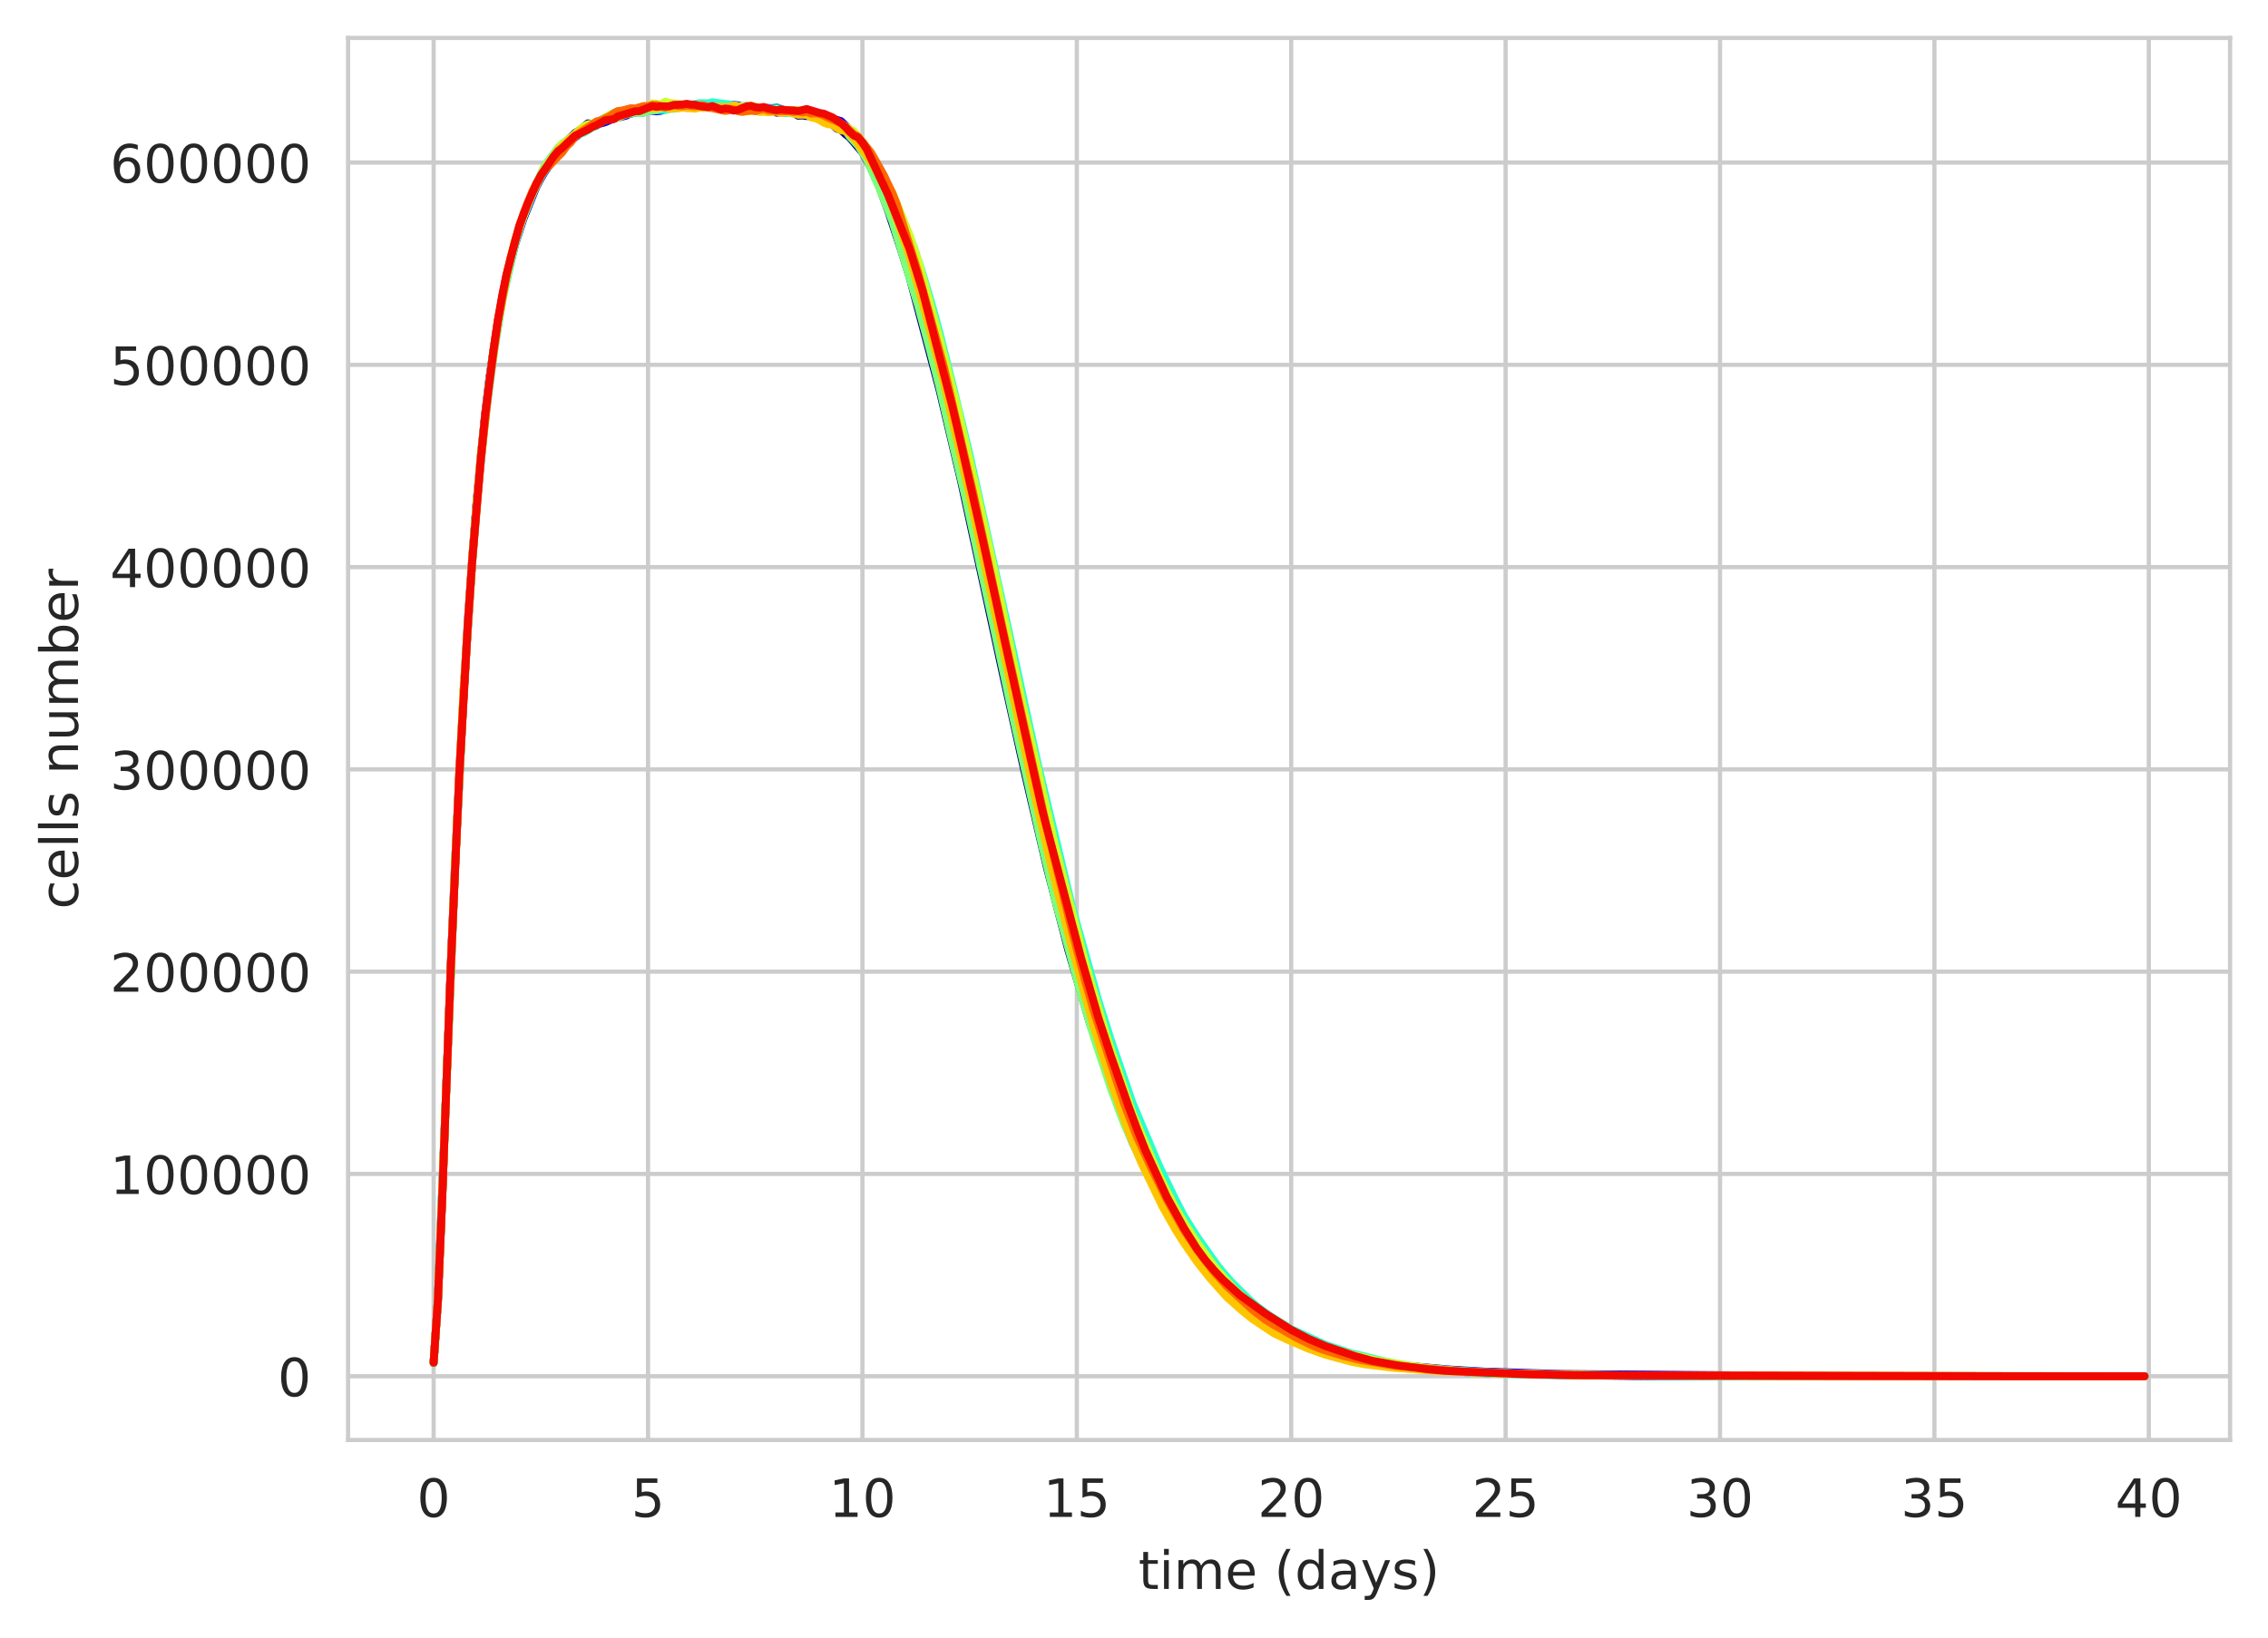 <?xml version="1.0" encoding="utf-8" standalone="no"?>
<!DOCTYPE svg PUBLIC "-//W3C//DTD SVG 1.1//EN"
  "http://www.w3.org/Graphics/SVG/1.1/DTD/svg11.dtd">
<!-- Created with matplotlib (https://matplotlib.org/) -->
<svg height="310.868pt" version="1.1" viewBox="0 0 430.373 310.868" width="430.373pt" xmlns="http://www.w3.org/2000/svg" xmlns:xlink="http://www.w3.org/1999/xlink">
 <defs>
  <style type="text/css">
*{stroke-linecap:butt;stroke-linejoin:round;white-space:pre;}
  </style>
 </defs>
 <g id="figure_1">
  <g id="patch_1">
   <path d="M 0 310.868 
L 430.373 310.868 
L 430.373 0 
L 0 0 
z
" style="fill:#ffffff;"/>
  </g>
  <g id="axes_1">
   <g id="patch_2">
    <path d="M 66.053 273.312 
L 423.173 273.312 
L 423.173 7.2 
L 66.053 7.2 
z
" style="fill:#ffffff;"/>
   </g>
   <g id="matplotlib.axis_1">
    <g id="xtick_1">
     <g id="line2d_1">
      <path clip-path="url(#p1b2b2e2d33)" d="M 82.286 273.312 
L 82.286 7.2 
" style="fill:none;stroke:#cccccc;stroke-linecap:round;stroke-width:0.8;"/>
     </g>
     <g id="text_1">
      <!-- 0 -->
      <defs>
       <path d="M 31.781 66.406 
Q 24.172 66.406 20.328 58.906 
Q 16.5 51.422 16.5 36.375 
Q 16.5 21.391 20.328 13.891 
Q 24.172 6.391 31.781 6.391 
Q 39.453 6.391 43.281 13.891 
Q 47.125 21.391 47.125 36.375 
Q 47.125 51.422 43.281 58.906 
Q 39.453 66.406 31.781 66.406 
z
M 31.781 74.219 
Q 44.047 74.219 50.516 64.516 
Q 56.984 54.828 56.984 36.375 
Q 56.984 17.969 50.516 8.266 
Q 44.047 -1.422 31.781 -1.422 
Q 19.531 -1.422 13.062 8.266 
Q 6.594 17.969 6.594 36.375 
Q 6.594 54.828 13.062 64.516 
Q 19.531 74.219 31.781 74.219 
z
" id="DejaVuSans-48"/>
      </defs>
      <g style="fill:#262626;" transform="translate(79.105 287.91)scale(0.1 -0.1)">
       <use xlink:href="#DejaVuSans-48"/>
      </g>
     </g>
    </g>
    <g id="xtick_2">
     <g id="line2d_2">
      <path clip-path="url(#p1b2b2e2d33)" d="M 122.969 273.312 
L 122.969 7.2 
" style="fill:none;stroke:#cccccc;stroke-linecap:round;stroke-width:0.8;"/>
     </g>
     <g id="text_2">
      <!-- 5 -->
      <defs>
       <path d="M 10.797 72.906 
L 49.516 72.906 
L 49.516 64.594 
L 19.828 64.594 
L 19.828 46.734 
Q 21.969 47.469 24.109 47.828 
Q 26.266 48.188 28.422 48.188 
Q 40.625 48.188 47.75 41.5 
Q 54.891 34.812 54.891 23.391 
Q 54.891 11.625 47.562 5.094 
Q 40.234 -1.422 26.906 -1.422 
Q 22.312 -1.422 17.547 -0.641 
Q 12.797 0.141 7.719 1.703 
L 7.719 11.625 
Q 12.109 9.234 16.797 8.062 
Q 21.484 6.891 26.703 6.891 
Q 35.156 6.891 40.078 11.328 
Q 45.016 15.766 45.016 23.391 
Q 45.016 31 40.078 35.438 
Q 35.156 39.891 26.703 39.891 
Q 22.75 39.891 18.812 39.016 
Q 14.891 38.141 10.797 36.281 
z
" id="DejaVuSans-53"/>
      </defs>
      <g style="fill:#262626;" transform="translate(119.788 287.91)scale(0.1 -0.1)">
       <use xlink:href="#DejaVuSans-53"/>
      </g>
     </g>
    </g>
    <g id="xtick_3">
     <g id="line2d_3">
      <path clip-path="url(#p1b2b2e2d33)" d="M 163.653 273.312 
L 163.653 7.2 
" style="fill:none;stroke:#cccccc;stroke-linecap:round;stroke-width:0.8;"/>
     </g>
     <g id="text_3">
      <!-- 10 -->
      <defs>
       <path d="M 12.406 8.297 
L 28.516 8.297 
L 28.516 63.922 
L 10.984 60.406 
L 10.984 69.391 
L 28.422 72.906 
L 38.281 72.906 
L 38.281 8.297 
L 54.391 8.297 
L 54.391 0 
L 12.406 0 
z
" id="DejaVuSans-49"/>
      </defs>
      <g style="fill:#262626;" transform="translate(157.29 287.91)scale(0.1 -0.1)">
       <use xlink:href="#DejaVuSans-49"/>
       <use x="63.623" xlink:href="#DejaVuSans-48"/>
      </g>
     </g>
    </g>
    <g id="xtick_4">
     <g id="line2d_4">
      <path clip-path="url(#p1b2b2e2d33)" d="M 204.336 273.312 
L 204.336 7.2 
" style="fill:none;stroke:#cccccc;stroke-linecap:round;stroke-width:0.8;"/>
     </g>
     <g id="text_4">
      <!-- 15 -->
      <g style="fill:#262626;" transform="translate(197.974 287.91)scale(0.1 -0.1)">
       <use xlink:href="#DejaVuSans-49"/>
       <use x="63.623" xlink:href="#DejaVuSans-53"/>
      </g>
     </g>
    </g>
    <g id="xtick_5">
     <g id="line2d_5">
      <path clip-path="url(#p1b2b2e2d33)" d="M 245.02 273.312 
L 245.02 7.2 
" style="fill:none;stroke:#cccccc;stroke-linecap:round;stroke-width:0.8;"/>
     </g>
     <g id="text_5">
      <!-- 20 -->
      <defs>
       <path d="M 19.188 8.297 
L 53.609 8.297 
L 53.609 0 
L 7.328 0 
L 7.328 8.297 
Q 12.938 14.109 22.625 23.891 
Q 32.328 33.688 34.812 36.531 
Q 39.547 41.844 41.422 45.531 
Q 43.312 49.219 43.312 52.781 
Q 43.312 58.594 39.234 62.25 
Q 35.156 65.922 28.609 65.922 
Q 23.969 65.922 18.812 64.312 
Q 13.672 62.703 7.812 59.422 
L 7.812 69.391 
Q 13.766 71.781 18.938 73 
Q 24.125 74.219 28.422 74.219 
Q 39.75 74.219 46.484 68.547 
Q 53.219 62.891 53.219 53.422 
Q 53.219 48.922 51.531 44.891 
Q 49.859 40.875 45.406 35.406 
Q 44.188 33.984 37.641 27.219 
Q 31.109 20.453 19.188 8.297 
z
" id="DejaVuSans-50"/>
      </defs>
      <g style="fill:#262626;" transform="translate(238.657 287.91)scale(0.1 -0.1)">
       <use xlink:href="#DejaVuSans-50"/>
       <use x="63.623" xlink:href="#DejaVuSans-48"/>
      </g>
     </g>
    </g>
    <g id="xtick_6">
     <g id="line2d_6">
      <path clip-path="url(#p1b2b2e2d33)" d="M 285.703 273.312 
L 285.703 7.2 
" style="fill:none;stroke:#cccccc;stroke-linecap:round;stroke-width:0.8;"/>
     </g>
     <g id="text_6">
      <!-- 25 -->
      <g style="fill:#262626;" transform="translate(279.341 287.91)scale(0.1 -0.1)">
       <use xlink:href="#DejaVuSans-50"/>
       <use x="63.623" xlink:href="#DejaVuSans-53"/>
      </g>
     </g>
    </g>
    <g id="xtick_7">
     <g id="line2d_7">
      <path clip-path="url(#p1b2b2e2d33)" d="M 326.387 273.312 
L 326.387 7.2 
" style="fill:none;stroke:#cccccc;stroke-linecap:round;stroke-width:0.8;"/>
     </g>
     <g id="text_7">
      <!-- 30 -->
      <defs>
       <path d="M 40.578 39.312 
Q 47.656 37.797 51.625 33 
Q 55.609 28.219 55.609 21.188 
Q 55.609 10.406 48.188 4.484 
Q 40.766 -1.422 27.094 -1.422 
Q 22.516 -1.422 17.656 -0.516 
Q 12.797 0.391 7.625 2.203 
L 7.625 11.719 
Q 11.719 9.328 16.594 8.109 
Q 21.484 6.891 26.812 6.891 
Q 36.078 6.891 40.938 10.547 
Q 45.797 14.203 45.797 21.188 
Q 45.797 27.641 41.281 31.266 
Q 36.766 34.906 28.719 34.906 
L 20.219 34.906 
L 20.219 43.016 
L 29.109 43.016 
Q 36.375 43.016 40.234 45.922 
Q 44.094 48.828 44.094 54.297 
Q 44.094 59.906 40.109 62.906 
Q 36.141 65.922 28.719 65.922 
Q 24.656 65.922 20.016 65.031 
Q 15.375 64.156 9.812 62.312 
L 9.812 71.094 
Q 15.438 72.656 20.344 73.438 
Q 25.25 74.219 29.594 74.219 
Q 40.828 74.219 47.359 69.109 
Q 53.906 64.016 53.906 55.328 
Q 53.906 49.266 50.438 45.094 
Q 46.969 40.922 40.578 39.312 
z
" id="DejaVuSans-51"/>
      </defs>
      <g style="fill:#262626;" transform="translate(320.025 287.91)scale(0.1 -0.1)">
       <use xlink:href="#DejaVuSans-51"/>
       <use x="63.623" xlink:href="#DejaVuSans-48"/>
      </g>
     </g>
    </g>
    <g id="xtick_8">
     <g id="line2d_8">
      <path clip-path="url(#p1b2b2e2d33)" d="M 367.071 273.312 
L 367.071 7.2 
" style="fill:none;stroke:#cccccc;stroke-linecap:round;stroke-width:0.8;"/>
     </g>
     <g id="text_8">
      <!-- 35 -->
      <g style="fill:#262626;" transform="translate(360.708 287.91)scale(0.1 -0.1)">
       <use xlink:href="#DejaVuSans-51"/>
       <use x="63.623" xlink:href="#DejaVuSans-53"/>
      </g>
     </g>
    </g>
    <g id="xtick_9">
     <g id="line2d_9">
      <path clip-path="url(#p1b2b2e2d33)" d="M 407.754 273.312 
L 407.754 7.2 
" style="fill:none;stroke:#cccccc;stroke-linecap:round;stroke-width:0.8;"/>
     </g>
     <g id="text_9">
      <!-- 40 -->
      <defs>
       <path d="M 37.797 64.312 
L 12.891 25.391 
L 37.797 25.391 
z
M 35.203 72.906 
L 47.609 72.906 
L 47.609 25.391 
L 58.016 25.391 
L 58.016 17.188 
L 47.609 17.188 
L 47.609 0 
L 37.797 0 
L 37.797 17.188 
L 4.891 17.188 
L 4.891 26.703 
z
" id="DejaVuSans-52"/>
      </defs>
      <g style="fill:#262626;" transform="translate(401.392 287.91)scale(0.1 -0.1)">
       <use xlink:href="#DejaVuSans-52"/>
       <use x="63.623" xlink:href="#DejaVuSans-48"/>
      </g>
     </g>
    </g>
    <g id="text_10">
     <!-- time (days) -->
     <defs>
      <path d="M 18.312 70.219 
L 18.312 54.688 
L 36.812 54.688 
L 36.812 47.703 
L 18.312 47.703 
L 18.312 18.016 
Q 18.312 11.328 20.141 9.422 
Q 21.969 7.516 27.594 7.516 
L 36.812 7.516 
L 36.812 0 
L 27.594 0 
Q 17.188 0 13.234 3.875 
Q 9.281 7.766 9.281 18.016 
L 9.281 47.703 
L 2.688 47.703 
L 2.688 54.688 
L 9.281 54.688 
L 9.281 70.219 
z
" id="DejaVuSans-116"/>
      <path d="M 9.422 54.688 
L 18.406 54.688 
L 18.406 0 
L 9.422 0 
z
M 9.422 75.984 
L 18.406 75.984 
L 18.406 64.594 
L 9.422 64.594 
z
" id="DejaVuSans-105"/>
      <path d="M 52 44.188 
Q 55.375 50.25 60.062 53.125 
Q 64.75 56 71.094 56 
Q 79.641 56 84.281 50.016 
Q 88.922 44.047 88.922 33.016 
L 88.922 0 
L 79.891 0 
L 79.891 32.719 
Q 79.891 40.578 77.094 44.375 
Q 74.312 48.188 68.609 48.188 
Q 61.625 48.188 57.562 43.547 
Q 53.516 38.922 53.516 30.906 
L 53.516 0 
L 44.484 0 
L 44.484 32.719 
Q 44.484 40.625 41.703 44.406 
Q 38.922 48.188 33.109 48.188 
Q 26.219 48.188 22.156 43.531 
Q 18.109 38.875 18.109 30.906 
L 18.109 0 
L 9.078 0 
L 9.078 54.688 
L 18.109 54.688 
L 18.109 46.188 
Q 21.188 51.219 25.484 53.609 
Q 29.781 56 35.688 56 
Q 41.656 56 45.828 52.969 
Q 50 49.953 52 44.188 
z
" id="DejaVuSans-109"/>
      <path d="M 56.203 29.594 
L 56.203 25.203 
L 14.891 25.203 
Q 15.484 15.922 20.484 11.062 
Q 25.484 6.203 34.422 6.203 
Q 39.594 6.203 44.453 7.469 
Q 49.312 8.734 54.109 11.281 
L 54.109 2.781 
Q 49.266 0.734 44.188 -0.344 
Q 39.109 -1.422 33.891 -1.422 
Q 20.797 -1.422 13.156 6.188 
Q 5.516 13.812 5.516 26.812 
Q 5.516 40.234 12.766 48.109 
Q 20.016 56 32.328 56 
Q 43.359 56 49.781 48.891 
Q 56.203 41.797 56.203 29.594 
z
M 47.219 32.234 
Q 47.125 39.594 43.094 43.984 
Q 39.062 48.391 32.422 48.391 
Q 24.906 48.391 20.391 44.141 
Q 15.875 39.891 15.188 32.172 
z
" id="DejaVuSans-101"/>
      <path id="DejaVuSans-32"/>
      <path d="M 31 75.875 
Q 24.469 64.656 21.281 53.656 
Q 18.109 42.672 18.109 31.391 
Q 18.109 20.125 21.312 9.062 
Q 24.516 -2 31 -13.188 
L 23.188 -13.188 
Q 15.875 -1.703 12.234 9.375 
Q 8.594 20.453 8.594 31.391 
Q 8.594 42.281 12.203 53.312 
Q 15.828 64.359 23.188 75.875 
z
" id="DejaVuSans-40"/>
      <path d="M 45.406 46.391 
L 45.406 75.984 
L 54.391 75.984 
L 54.391 0 
L 45.406 0 
L 45.406 8.203 
Q 42.578 3.328 38.25 0.953 
Q 33.938 -1.422 27.875 -1.422 
Q 17.969 -1.422 11.734 6.484 
Q 5.516 14.406 5.516 27.297 
Q 5.516 40.188 11.734 48.094 
Q 17.969 56 27.875 56 
Q 33.938 56 38.25 53.625 
Q 42.578 51.266 45.406 46.391 
z
M 14.797 27.297 
Q 14.797 17.391 18.875 11.75 
Q 22.953 6.109 30.078 6.109 
Q 37.203 6.109 41.297 11.75 
Q 45.406 17.391 45.406 27.297 
Q 45.406 37.203 41.297 42.844 
Q 37.203 48.484 30.078 48.484 
Q 22.953 48.484 18.875 42.844 
Q 14.797 37.203 14.797 27.297 
z
" id="DejaVuSans-100"/>
      <path d="M 34.281 27.484 
Q 23.391 27.484 19.188 25 
Q 14.984 22.516 14.984 16.5 
Q 14.984 11.719 18.141 8.906 
Q 21.297 6.109 26.703 6.109 
Q 34.188 6.109 38.703 11.406 
Q 43.219 16.703 43.219 25.484 
L 43.219 27.484 
z
M 52.203 31.203 
L 52.203 0 
L 43.219 0 
L 43.219 8.297 
Q 40.141 3.328 35.547 0.953 
Q 30.953 -1.422 24.312 -1.422 
Q 15.922 -1.422 10.953 3.297 
Q 6 8.016 6 15.922 
Q 6 25.141 12.172 29.828 
Q 18.359 34.516 30.609 34.516 
L 43.219 34.516 
L 43.219 35.406 
Q 43.219 41.609 39.141 45 
Q 35.062 48.391 27.688 48.391 
Q 23 48.391 18.547 47.266 
Q 14.109 46.141 10.016 43.891 
L 10.016 52.203 
Q 14.938 54.109 19.578 55.047 
Q 24.219 56 28.609 56 
Q 40.484 56 46.344 49.844 
Q 52.203 43.703 52.203 31.203 
z
" id="DejaVuSans-97"/>
      <path d="M 32.172 -5.078 
Q 28.375 -14.844 24.75 -17.812 
Q 21.141 -20.797 15.094 -20.797 
L 7.906 -20.797 
L 7.906 -13.281 
L 13.188 -13.281 
Q 16.891 -13.281 18.938 -11.516 
Q 21 -9.766 23.484 -3.219 
L 25.094 0.875 
L 2.984 54.688 
L 12.5 54.688 
L 29.594 11.922 
L 46.688 54.688 
L 56.203 54.688 
z
" id="DejaVuSans-121"/>
      <path d="M 44.281 53.078 
L 44.281 44.578 
Q 40.484 46.531 36.375 47.5 
Q 32.281 48.484 27.875 48.484 
Q 21.188 48.484 17.844 46.438 
Q 14.5 44.391 14.5 40.281 
Q 14.5 37.156 16.891 35.375 
Q 19.281 33.594 26.516 31.984 
L 29.594 31.297 
Q 39.156 29.25 43.188 25.516 
Q 47.219 21.781 47.219 15.094 
Q 47.219 7.469 41.188 3.016 
Q 35.156 -1.422 24.609 -1.422 
Q 20.219 -1.422 15.453 -0.562 
Q 10.688 0.297 5.422 2 
L 5.422 11.281 
Q 10.406 8.688 15.234 7.391 
Q 20.062 6.109 24.812 6.109 
Q 31.156 6.109 34.562 8.281 
Q 37.984 10.453 37.984 14.406 
Q 37.984 18.062 35.516 20.016 
Q 33.062 21.969 24.703 23.781 
L 21.578 24.516 
Q 13.234 26.266 9.516 29.906 
Q 5.812 33.547 5.812 39.891 
Q 5.812 47.609 11.281 51.797 
Q 16.75 56 26.812 56 
Q 31.781 56 36.172 55.266 
Q 40.578 54.547 44.281 53.078 
z
" id="DejaVuSans-115"/>
      <path d="M 8.016 75.875 
L 15.828 75.875 
Q 23.141 64.359 26.781 53.312 
Q 30.422 42.281 30.422 31.391 
Q 30.422 20.453 26.781 9.375 
Q 23.141 -1.703 15.828 -13.188 
L 8.016 -13.188 
Q 14.5 -2 17.703 9.062 
Q 20.906 20.125 20.906 31.391 
Q 20.906 42.672 17.703 53.656 
Q 14.5 64.656 8.016 75.875 
z
" id="DejaVuSans-41"/>
     </defs>
     <g style="fill:#262626;" transform="translate(216.024 301.589)scale(0.1 -0.1)">
      <use xlink:href="#DejaVuSans-116"/>
      <use x="39.209" xlink:href="#DejaVuSans-105"/>
      <use x="66.992" xlink:href="#DejaVuSans-109"/>
      <use x="164.404" xlink:href="#DejaVuSans-101"/>
      <use x="225.928" xlink:href="#DejaVuSans-32"/>
      <use x="257.715" xlink:href="#DejaVuSans-40"/>
      <use x="296.729" xlink:href="#DejaVuSans-100"/>
      <use x="360.205" xlink:href="#DejaVuSans-97"/>
      <use x="421.484" xlink:href="#DejaVuSans-121"/>
      <use x="480.664" xlink:href="#DejaVuSans-115"/>
      <use x="532.764" xlink:href="#DejaVuSans-41"/>
     </g>
    </g>
   </g>
   <g id="matplotlib.axis_2">
    <g id="ytick_1">
     <g id="line2d_10">
      <path clip-path="url(#p1b2b2e2d33)" d="M 66.053 261.216 
L 423.173 261.216 
" style="fill:none;stroke:#cccccc;stroke-linecap:round;stroke-width:0.8;"/>
     </g>
     <g id="text_11">
      <!-- 0 -->
      <g style="fill:#262626;" transform="translate(52.691 265.015)scale(0.1 -0.1)">
       <use xlink:href="#DejaVuSans-48"/>
      </g>
     </g>
    </g>
    <g id="ytick_2">
     <g id="line2d_11">
      <path clip-path="url(#p1b2b2e2d33)" d="M 66.053 222.822 
L 423.173 222.822 
" style="fill:none;stroke:#cccccc;stroke-linecap:round;stroke-width:0.8;"/>
     </g>
     <g id="text_12">
      <!-- 100000 -->
      <g style="fill:#262626;" transform="translate(20.878 226.621)scale(0.1 -0.1)">
       <use xlink:href="#DejaVuSans-49"/>
       <use x="63.623" xlink:href="#DejaVuSans-48"/>
       <use x="127.246" xlink:href="#DejaVuSans-48"/>
       <use x="190.869" xlink:href="#DejaVuSans-48"/>
       <use x="254.492" xlink:href="#DejaVuSans-48"/>
       <use x="318.115" xlink:href="#DejaVuSans-48"/>
      </g>
     </g>
    </g>
    <g id="ytick_3">
     <g id="line2d_12">
      <path clip-path="url(#p1b2b2e2d33)" d="M 66.053 184.428 
L 423.173 184.428 
" style="fill:none;stroke:#cccccc;stroke-linecap:round;stroke-width:0.8;"/>
     </g>
     <g id="text_13">
      <!-- 200000 -->
      <g style="fill:#262626;" transform="translate(20.878 188.227)scale(0.1 -0.1)">
       <use xlink:href="#DejaVuSans-50"/>
       <use x="63.623" xlink:href="#DejaVuSans-48"/>
       <use x="127.246" xlink:href="#DejaVuSans-48"/>
       <use x="190.869" xlink:href="#DejaVuSans-48"/>
       <use x="254.492" xlink:href="#DejaVuSans-48"/>
       <use x="318.115" xlink:href="#DejaVuSans-48"/>
      </g>
     </g>
    </g>
    <g id="ytick_4">
     <g id="line2d_13">
      <path clip-path="url(#p1b2b2e2d33)" d="M 66.053 146.034 
L 423.173 146.034 
" style="fill:none;stroke:#cccccc;stroke-linecap:round;stroke-width:0.8;"/>
     </g>
     <g id="text_14">
      <!-- 300000 -->
      <g style="fill:#262626;" transform="translate(20.878 149.833)scale(0.1 -0.1)">
       <use xlink:href="#DejaVuSans-51"/>
       <use x="63.623" xlink:href="#DejaVuSans-48"/>
       <use x="127.246" xlink:href="#DejaVuSans-48"/>
       <use x="190.869" xlink:href="#DejaVuSans-48"/>
       <use x="254.492" xlink:href="#DejaVuSans-48"/>
       <use x="318.115" xlink:href="#DejaVuSans-48"/>
      </g>
     </g>
    </g>
    <g id="ytick_5">
     <g id="line2d_14">
      <path clip-path="url(#p1b2b2e2d33)" d="M 66.053 107.64 
L 423.173 107.64 
" style="fill:none;stroke:#cccccc;stroke-linecap:round;stroke-width:0.8;"/>
     </g>
     <g id="text_15">
      <!-- 400000 -->
      <g style="fill:#262626;" transform="translate(20.878 111.439)scale(0.1 -0.1)">
       <use xlink:href="#DejaVuSans-52"/>
       <use x="63.623" xlink:href="#DejaVuSans-48"/>
       <use x="127.246" xlink:href="#DejaVuSans-48"/>
       <use x="190.869" xlink:href="#DejaVuSans-48"/>
       <use x="254.492" xlink:href="#DejaVuSans-48"/>
       <use x="318.115" xlink:href="#DejaVuSans-48"/>
      </g>
     </g>
    </g>
    <g id="ytick_6">
     <g id="line2d_15">
      <path clip-path="url(#p1b2b2e2d33)" d="M 66.053 69.246 
L 423.173 69.246 
" style="fill:none;stroke:#cccccc;stroke-linecap:round;stroke-width:0.8;"/>
     </g>
     <g id="text_16">
      <!-- 500000 -->
      <g style="fill:#262626;" transform="translate(20.878 73.045)scale(0.1 -0.1)">
       <use xlink:href="#DejaVuSans-53"/>
       <use x="63.623" xlink:href="#DejaVuSans-48"/>
       <use x="127.246" xlink:href="#DejaVuSans-48"/>
       <use x="190.869" xlink:href="#DejaVuSans-48"/>
       <use x="254.492" xlink:href="#DejaVuSans-48"/>
       <use x="318.115" xlink:href="#DejaVuSans-48"/>
      </g>
     </g>
    </g>
    <g id="ytick_7">
     <g id="line2d_16">
      <path clip-path="url(#p1b2b2e2d33)" d="M 66.053 30.851 
L 423.173 30.851 
" style="fill:none;stroke:#cccccc;stroke-linecap:round;stroke-width:0.8;"/>
     </g>
     <g id="text_17">
      <!-- 600000 -->
      <defs>
       <path d="M 33.016 40.375 
Q 26.375 40.375 22.484 35.828 
Q 18.609 31.297 18.609 23.391 
Q 18.609 15.531 22.484 10.953 
Q 26.375 6.391 33.016 6.391 
Q 39.656 6.391 43.531 10.953 
Q 47.406 15.531 47.406 23.391 
Q 47.406 31.297 43.531 35.828 
Q 39.656 40.375 33.016 40.375 
z
M 52.594 71.297 
L 52.594 62.312 
Q 48.875 64.062 45.094 64.984 
Q 41.312 65.922 37.594 65.922 
Q 27.828 65.922 22.672 59.328 
Q 17.531 52.734 16.797 39.406 
Q 19.672 43.656 24.016 45.922 
Q 28.375 48.188 33.594 48.188 
Q 44.578 48.188 50.953 41.516 
Q 57.328 34.859 57.328 23.391 
Q 57.328 12.156 50.688 5.359 
Q 44.047 -1.422 33.016 -1.422 
Q 20.359 -1.422 13.672 8.266 
Q 6.984 17.969 6.984 36.375 
Q 6.984 53.656 15.188 63.938 
Q 23.391 74.219 37.203 74.219 
Q 40.922 74.219 44.703 73.484 
Q 48.484 72.75 52.594 71.297 
z
" id="DejaVuSans-54"/>
      </defs>
      <g style="fill:#262626;" transform="translate(20.878 34.651)scale(0.1 -0.1)">
       <use xlink:href="#DejaVuSans-54"/>
       <use x="63.623" xlink:href="#DejaVuSans-48"/>
       <use x="127.246" xlink:href="#DejaVuSans-48"/>
       <use x="190.869" xlink:href="#DejaVuSans-48"/>
       <use x="254.492" xlink:href="#DejaVuSans-48"/>
       <use x="318.115" xlink:href="#DejaVuSans-48"/>
      </g>
     </g>
    </g>
    <g id="text_18">
     <!-- cells number -->
     <defs>
      <path d="M 48.781 52.594 
L 48.781 44.188 
Q 44.969 46.297 41.141 47.344 
Q 37.312 48.391 33.406 48.391 
Q 24.656 48.391 19.812 42.844 
Q 14.984 37.312 14.984 27.297 
Q 14.984 17.281 19.812 11.734 
Q 24.656 6.203 33.406 6.203 
Q 37.312 6.203 41.141 7.25 
Q 44.969 8.297 48.781 10.406 
L 48.781 2.094 
Q 45.016 0.344 40.984 -0.531 
Q 36.969 -1.422 32.422 -1.422 
Q 20.062 -1.422 12.781 6.344 
Q 5.516 14.109 5.516 27.297 
Q 5.516 40.672 12.859 48.328 
Q 20.219 56 33.016 56 
Q 37.156 56 41.109 55.141 
Q 45.062 54.297 48.781 52.594 
z
" id="DejaVuSans-99"/>
      <path d="M 9.422 75.984 
L 18.406 75.984 
L 18.406 0 
L 9.422 0 
z
" id="DejaVuSans-108"/>
      <path d="M 54.891 33.016 
L 54.891 0 
L 45.906 0 
L 45.906 32.719 
Q 45.906 40.484 42.875 44.328 
Q 39.844 48.188 33.797 48.188 
Q 26.516 48.188 22.312 43.547 
Q 18.109 38.922 18.109 30.906 
L 18.109 0 
L 9.078 0 
L 9.078 54.688 
L 18.109 54.688 
L 18.109 46.188 
Q 21.344 51.125 25.703 53.562 
Q 30.078 56 35.797 56 
Q 45.219 56 50.047 50.172 
Q 54.891 44.344 54.891 33.016 
z
" id="DejaVuSans-110"/>
      <path d="M 8.5 21.578 
L 8.5 54.688 
L 17.484 54.688 
L 17.484 21.922 
Q 17.484 14.156 20.5 10.266 
Q 23.531 6.391 29.594 6.391 
Q 36.859 6.391 41.078 11.031 
Q 45.312 15.672 45.312 23.688 
L 45.312 54.688 
L 54.297 54.688 
L 54.297 0 
L 45.312 0 
L 45.312 8.406 
Q 42.047 3.422 37.719 1 
Q 33.406 -1.422 27.688 -1.422 
Q 18.266 -1.422 13.375 4.438 
Q 8.5 10.297 8.5 21.578 
z
M 31.109 56 
z
" id="DejaVuSans-117"/>
      <path d="M 48.688 27.297 
Q 48.688 37.203 44.609 42.844 
Q 40.531 48.484 33.406 48.484 
Q 26.266 48.484 22.188 42.844 
Q 18.109 37.203 18.109 27.297 
Q 18.109 17.391 22.188 11.75 
Q 26.266 6.109 33.406 6.109 
Q 40.531 6.109 44.609 11.75 
Q 48.688 17.391 48.688 27.297 
z
M 18.109 46.391 
Q 20.953 51.266 25.266 53.625 
Q 29.594 56 35.594 56 
Q 45.562 56 51.781 48.094 
Q 58.016 40.188 58.016 27.297 
Q 58.016 14.406 51.781 6.484 
Q 45.562 -1.422 35.594 -1.422 
Q 29.594 -1.422 25.266 0.953 
Q 20.953 3.328 18.109 8.203 
L 18.109 0 
L 9.078 0 
L 9.078 75.984 
L 18.109 75.984 
z
" id="DejaVuSans-98"/>
      <path d="M 41.109 46.297 
Q 39.594 47.172 37.812 47.578 
Q 36.031 48 33.891 48 
Q 26.266 48 22.188 43.047 
Q 18.109 38.094 18.109 28.812 
L 18.109 0 
L 9.078 0 
L 9.078 54.688 
L 18.109 54.688 
L 18.109 46.188 
Q 20.953 51.172 25.484 53.578 
Q 30.031 56 36.531 56 
Q 37.453 56 38.578 55.875 
Q 39.703 55.766 41.062 55.516 
z
" id="DejaVuSans-114"/>
     </defs>
     <g style="fill:#262626;" transform="translate(14.798 172.568)rotate(-90)scale(0.1 -0.1)">
      <use xlink:href="#DejaVuSans-99"/>
      <use x="54.98" xlink:href="#DejaVuSans-101"/>
      <use x="116.504" xlink:href="#DejaVuSans-108"/>
      <use x="144.287" xlink:href="#DejaVuSans-108"/>
      <use x="172.07" xlink:href="#DejaVuSans-115"/>
      <use x="224.17" xlink:href="#DejaVuSans-32"/>
      <use x="255.957" xlink:href="#DejaVuSans-110"/>
      <use x="319.336" xlink:href="#DejaVuSans-117"/>
      <use x="382.715" xlink:href="#DejaVuSans-109"/>
      <use x="480.127" xlink:href="#DejaVuSans-98"/>
      <use x="543.604" xlink:href="#DejaVuSans-101"/>
      <use x="605.127" xlink:href="#DejaVuSans-114"/>
     </g>
    </g>
   </g>
   <g id="line2d_17">
    <path clip-path="url(#p1b2b2e2d33)" d="M 82.286 258.642 
L 83.1 246.604 
L 84.727 205.416 
L 86.354 164.56 
L 87.982 131.608 
L 89.609 106.471 
L 90.423 95.871 
L 92.05 79.17 
L 93.677 66.525 
L 95.305 56.654 
L 96.118 52.576 
L 97.746 46.054 
L 98.559 43.27 
L 101 36.911 
L 102.628 33.555 
L 103.441 32.056 
L 105.069 29.74 
L 105.882 28.848 
L 106.696 27.632 
L 109.137 25.236 
L 109.951 24.745 
L 111.578 23.411 
L 112.392 23.504 
L 113.205 23.339 
L 114.833 22.655 
L 115.646 21.934 
L 116.46 21.478 
L 117.274 21.16 
L 118.087 21.073 
L 118.901 20.844 
L 120.528 20.958 
L 121.342 20.797 
L 122.156 21.003 
L 123.783 20.685 
L 124.597 20.285 
L 125.41 20.249 
L 126.224 19.958 
L 127.038 20.33 
L 127.851 20.324 
L 128.665 20.206 
L 130.292 20.457 
L 131.106 20.103 
L 131.92 20.205 
L 132.733 20.072 
L 134.361 20.187 
L 135.174 19.944 
L 135.988 20.307 
L 136.802 20.52 
L 137.615 20.421 
L 138.429 20.543 
L 140.056 20.399 
L 140.87 20.722 
L 141.684 20.288 
L 143.311 20.361 
L 144.938 20.704 
L 145.752 20.912 
L 146.566 20.909 
L 147.379 21.38 
L 148.193 21.317 
L 149.007 20.957 
L 149.821 21.307 
L 150.634 21.405 
L 151.448 21.958 
L 152.262 21.907 
L 153.075 22.033 
L 154.703 21.714 
L 156.33 22.982 
L 157.144 23.411 
L 157.957 23.607 
L 158.771 24.399 
L 159.585 24.645 
L 160.398 25.44 
L 161.212 26.071 
L 163.653 28.942 
L 165.28 31.88 
L 166.908 35.527 
L 168.535 40.031 
L 170.976 47.376 
L 172.603 52.593 
L 178.299 74.064 
L 182.367 91.291 
L 188.877 121.272 
L 190.504 128.821 
L 194.572 147.15 
L 198.641 164.553 
L 202.709 180.265 
L 206.777 194.054 
L 212.473 210.719 
L 214.914 216.825 
L 219.796 226.927 
L 222.237 231.322 
L 224.678 235.402 
L 226.306 237.765 
L 227.119 238.724 
L 227.933 239.864 
L 232.815 245.286 
L 236.883 248.925 
L 238.511 250.183 
L 240.138 251.225 
L 241.765 252.215 
L 243.393 253.104 
L 245.834 254.346 
L 250.716 256.207 
L 260.48 258.584 
L 264.548 259.267 
L 268.616 259.64 
L 282.449 260.653 
L 299.536 261.045 
L 312.555 261.191 
L 341.033 261.216 
L 406.94 261.216 
L 406.94 261.216 
" style="fill:none;stroke:#000080;stroke-linecap:round;stroke-width:1.5;"/>
   </g>
   <g id="line2d_18">
    <path clip-path="url(#p1b2b2e2d33)" d="M 82.286 258.688 
L 83.1 246.852 
L 83.913 227.335 
L 85.541 183.628 
L 86.354 163.75 
L 87.982 131.387 
L 89.609 106.18 
L 90.423 95.631 
L 92.05 78.691 
L 92.864 71.835 
L 94.491 60.776 
L 96.118 52.728 
L 97.746 46.377 
L 99.373 41.375 
L 101.814 35.271 
L 103.441 32.462 
L 106.696 28.017 
L 111.578 24.141 
L 112.392 23.975 
L 113.205 23.664 
L 114.833 23.198 
L 116.46 22.498 
L 118.901 21.926 
L 119.715 21.311 
L 121.342 21.433 
L 122.156 21.352 
L 122.969 20.978 
L 124.597 21.129 
L 125.41 21.033 
L 126.224 20.754 
L 127.038 20.266 
L 131.106 20.299 
L 131.92 20.361 
L 135.174 19.742 
L 136.802 19.762 
L 137.615 19.946 
L 138.429 19.845 
L 140.056 19.985 
L 141.684 20.637 
L 143.311 20.842 
L 144.125 20.853 
L 144.938 21.125 
L 145.752 21.02 
L 146.566 21.065 
L 147.379 20.927 
L 148.193 20.966 
L 149.007 21.216 
L 149.821 21.053 
L 151.448 21.494 
L 152.262 21.428 
L 153.075 21.666 
L 153.889 21.464 
L 154.703 21.452 
L 156.33 21.794 
L 157.144 22.424 
L 158.771 22.745 
L 159.585 22.994 
L 161.212 24.544 
L 162.839 26.106 
L 163.653 27.042 
L 165.28 29.577 
L 166.094 31.209 
L 167.721 33.836 
L 168.535 35.389 
L 170.162 39.243 
L 172.603 46.229 
L 175.044 54.61 
L 175.858 57.581 
L 177.485 64.287 
L 179.113 70.523 
L 186.436 102.55 
L 196.2 146.767 
L 201.895 170.764 
L 205.15 183.197 
L 209.218 196.909 
L 210.846 201.936 
L 212.473 206.841 
L 218.169 221.115 
L 220.61 226.316 
L 222.237 229.355 
L 224.678 233.442 
L 226.306 235.947 
L 229.56 240.156 
L 232.815 243.744 
L 236.07 246.97 
L 237.697 248.334 
L 240.952 250.784 
L 244.206 252.908 
L 247.461 254.435 
L 255.598 257.265 
L 258.852 257.991 
L 266.175 259.173 
L 275.126 259.948 
L 281.635 260.331 
L 296.281 260.789 
L 349.17 261.203 
L 386.599 261.216 
L 406.94 261.216 
L 406.94 261.216 
" style="fill:none;stroke:#0000f1;stroke-linecap:round;stroke-width:1.5;"/>
   </g>
   <g id="line2d_19">
    <path clip-path="url(#p1b2b2e2d33)" d="M 82.286 258.596 
L 83.1 246.761 
L 83.913 227.179 
L 85.541 183.256 
L 87.168 146.284 
L 88.795 117.499 
L 90.423 95.492 
L 91.236 86.573 
L 92.864 72.193 
L 93.677 66.331 
L 95.305 56.575 
L 96.932 48.906 
L 98.559 43.247 
L 101.814 35.401 
L 102.628 33.776 
L 105.069 30.057 
L 105.882 28.613 
L 107.51 27.194 
L 109.951 25.401 
L 110.764 24.933 
L 112.392 23.64 
L 114.019 22.876 
L 115.646 22.391 
L 116.46 22.325 
L 118.087 21.741 
L 119.715 21.635 
L 120.528 21.135 
L 121.342 20.401 
L 122.969 20.176 
L 124.597 20.167 
L 127.851 20.198 
L 128.665 19.936 
L 130.292 20.049 
L 131.106 20.025 
L 133.547 20.447 
L 134.361 20.214 
L 135.174 20.416 
L 135.988 20.474 
L 137.615 20.809 
L 138.429 20.565 
L 139.243 20.886 
L 140.056 20.708 
L 140.87 20.837 
L 141.684 20.677 
L 142.497 20.759 
L 143.311 20.639 
L 144.125 20.652 
L 144.938 20.436 
L 147.379 21.091 
L 149.007 21.408 
L 149.821 21.429 
L 150.634 21.323 
L 152.262 21.507 
L 153.075 21.425 
L 154.703 21.762 
L 156.33 22.313 
L 157.957 22.815 
L 158.771 23.256 
L 160.398 24.566 
L 162.026 25.723 
L 162.839 26.468 
L 165.28 29.392 
L 166.094 30.502 
L 167.721 33.422 
L 168.535 35.352 
L 170.162 40.084 
L 170.976 42.134 
L 171.79 44.519 
L 173.417 50.206 
L 175.044 55.337 
L 176.672 61.545 
L 182.367 84.888 
L 184.808 95.874 
L 188.063 111.861 
L 190.504 122.525 
L 198.641 159.617 
L 203.523 179.607 
L 205.964 188.532 
L 207.591 194.036 
L 210.032 201.78 
L 214.1 213.127 
L 216.541 218.884 
L 218.983 224.238 
L 223.865 232.87 
L 225.492 235.433 
L 228.747 240.08 
L 230.374 242.084 
L 232.815 244.555 
L 234.442 246.165 
L 236.883 248.239 
L 243.393 252.852 
L 248.275 255.196 
L 252.343 256.676 
L 257.225 258.061 
L 262.921 259.14 
L 266.175 259.541 
L 278.38 260.458 
L 286.517 260.741 
L 294.654 260.938 
L 300.35 261.034 
L 309.3 261.128 
L 338.592 261.213 
L 406.94 261.216 
L 406.94 261.216 
" style="fill:none;stroke:#004cff;stroke-linecap:round;stroke-width:1.5;"/>
   </g>
   <g id="line2d_20">
    <path clip-path="url(#p1b2b2e2d33)" d="M 82.286 258.626 
L 83.1 246.941 
L 84.727 205.264 
L 86.354 163.887 
L 87.982 131.074 
L 89.609 105.818 
L 91.236 86.604 
L 92.05 78.857 
L 93.677 66.359 
L 95.305 56.309 
L 96.118 52.42 
L 97.746 46.064 
L 98.559 43.061 
L 101 36.755 
L 101.814 34.802 
L 103.441 32.365 
L 104.255 31.259 
L 105.069 29.916 
L 106.696 27.898 
L 107.51 26.931 
L 108.323 26.282 
L 110.764 24.875 
L 111.578 24.137 
L 113.205 23.417 
L 114.019 22.763 
L 116.46 21.535 
L 118.087 21.135 
L 118.901 20.943 
L 119.715 21.171 
L 120.528 21.005 
L 121.342 21.113 
L 123.783 20.684 
L 125.41 20.934 
L 126.224 20.718 
L 127.038 20.268 
L 129.479 20.15 
L 130.292 20.346 
L 132.733 20.226 
L 133.547 20.034 
L 134.361 20.302 
L 135.174 20.156 
L 137.615 20.262 
L 139.243 20.043 
L 140.056 20.2 
L 141.684 20.102 
L 142.497 20.569 
L 143.311 20.544 
L 144.125 20.635 
L 144.938 20.423 
L 146.566 20.513 
L 147.379 20.365 
L 149.007 20.965 
L 149.821 21.121 
L 150.634 21.505 
L 151.448 21.556 
L 152.262 21.374 
L 155.516 22.353 
L 156.33 22.687 
L 157.957 22.91 
L 158.771 23.616 
L 159.585 24.16 
L 160.398 24.452 
L 162.839 26.48 
L 166.094 31.424 
L 167.721 34.224 
L 168.535 35.791 
L 170.162 39.393 
L 170.976 41.849 
L 171.79 43.763 
L 175.044 54.64 
L 178.299 67.183 
L 183.995 91.092 
L 187.249 105.912 
L 189.69 116.929 
L 196.2 146.009 
L 201.082 166.582 
L 204.336 179.395 
L 205.964 185.559 
L 211.659 204.235 
L 213.287 208.539 
L 215.728 214.591 
L 217.355 218.427 
L 220.61 225.45 
L 223.051 229.856 
L 224.678 232.731 
L 226.306 235.305 
L 229.56 239.833 
L 233.629 244.612 
L 236.07 246.94 
L 239.324 249.605 
L 244.206 252.671 
L 245.02 253.199 
L 249.088 255.117 
L 254.784 257.053 
L 258.852 258.002 
L 265.362 259.206 
L 270.244 259.761 
L 275.126 260.12 
L 288.958 260.786 
L 297.095 260.927 
L 316.623 261.075 
L 328.014 261.132 
L 340.219 261.179 
L 406.94 261.216 
L 406.94 261.216 
" style="fill:none;stroke:#00b0ff;stroke-linecap:round;stroke-width:1.5;"/>
   </g>
   <g id="line2d_21">
    <path clip-path="url(#p1b2b2e2d33)" d="M 82.286 258.747 
L 83.1 246.997 
L 84.727 205.221 
L 86.354 164.233 
L 87.982 131.442 
L 88.795 117.943 
L 90.423 96.14 
L 92.05 79.653 
L 93.677 67.218 
L 95.305 57.123 
L 96.932 49.874 
L 97.746 46.433 
L 99.373 40.857 
L 100.187 38.437 
L 101 36.866 
L 101.814 35.021 
L 103.441 32.219 
L 105.069 29.76 
L 105.882 28.79 
L 109.137 25.809 
L 109.951 25.426 
L 110.764 25.183 
L 112.392 24.178 
L 113.205 23.874 
L 114.019 23.204 
L 114.833 22.875 
L 115.646 22.37 
L 116.46 22.166 
L 117.274 21.748 
L 118.087 21.84 
L 118.901 21.394 
L 121.342 20.818 
L 122.156 20.801 
L 122.969 20.543 
L 124.597 20.877 
L 125.41 20.769 
L 126.224 20.896 
L 127.038 20.668 
L 127.851 20.637 
L 129.479 19.994 
L 131.92 19.753 
L 132.733 19.576 
L 134.361 19.599 
L 135.174 19.413 
L 138.429 19.827 
L 140.056 20.133 
L 140.87 20.69 
L 141.684 20.918 
L 142.497 20.723 
L 143.311 20.696 
L 144.938 20.847 
L 147.379 21.061 
L 148.193 21.407 
L 149.007 21.373 
L 149.821 21.093 
L 150.634 21.297 
L 152.262 21.34 
L 153.889 21.711 
L 155.516 22.385 
L 156.33 22.906 
L 157.144 23.234 
L 157.957 23.373 
L 158.771 23.818 
L 160.398 24.331 
L 161.212 24.903 
L 162.839 26.627 
L 163.653 27.732 
L 164.467 28.608 
L 166.094 31.217 
L 166.908 32.496 
L 171.79 42.898 
L 173.417 46.943 
L 175.044 51.912 
L 176.672 57.328 
L 178.299 63.22 
L 180.74 72.989 
L 183.995 86.356 
L 192.131 123.139 
L 194.572 134.393 
L 197.013 145.399 
L 203.523 172.511 
L 208.405 189.867 
L 210.846 197.554 
L 214.914 209.371 
L 219.796 220.956 
L 223.051 227.697 
L 224.678 230.837 
L 227.119 234.716 
L 231.188 240.446 
L 233.629 243.291 
L 236.883 246.518 
L 238.511 247.977 
L 240.952 249.754 
L 244.206 251.76 
L 245.02 252.282 
L 251.529 255.265 
L 256.411 256.864 
L 258.039 257.228 
L 262.107 258.249 
L 268.616 259.576 
L 280.008 260.591 
L 284.076 260.765 
L 295.468 261.012 
L 313.368 261.14 
L 330.455 261.179 
L 393.108 261.216 
L 406.94 261.216 
L 406.94 261.216 
" style="fill:none;stroke:#29ffce;stroke-linecap:round;stroke-width:1.5;"/>
   </g>
   <g id="line2d_22">
    <path clip-path="url(#p1b2b2e2d33)" d="M 82.286 258.637 
L 83.1 246.635 
L 84.727 205.039 
L 86.354 164.198 
L 87.982 131.414 
L 89.609 106.491 
L 91.236 87.24 
L 92.864 72.35 
L 94.491 60.873 
L 96.118 52.262 
L 97.746 45.753 
L 99.373 41.008 
L 102.628 32.95 
L 103.441 31.346 
L 105.882 28.069 
L 106.696 27.252 
L 109.951 25.011 
L 110.764 24.429 
L 111.578 24.208 
L 113.205 23.451 
L 114.019 23.196 
L 114.833 22.596 
L 115.646 22.308 
L 116.46 22.399 
L 117.274 22.341 
L 118.087 21.957 
L 118.901 21.403 
L 119.715 21.562 
L 120.528 21.339 
L 121.342 21.506 
L 122.156 21.375 
L 122.969 21.068 
L 124.597 20.889 
L 125.41 20.424 
L 126.224 20.497 
L 127.038 20.082 
L 127.851 20.312 
L 129.479 20.351 
L 130.292 20.207 
L 131.92 20.063 
L 132.733 19.967 
L 133.547 20.284 
L 135.174 20.24 
L 135.988 20.618 
L 140.87 20.664 
L 141.684 20.465 
L 142.497 20.881 
L 143.311 20.744 
L 144.938 20.898 
L 145.752 20.835 
L 149.821 21.495 
L 150.634 21.501 
L 151.448 21.693 
L 152.262 21.65 
L 153.889 22.016 
L 155.516 22.109 
L 156.33 22.59 
L 158.771 23.754 
L 160.398 24.695 
L 161.212 25.872 
L 162.839 27.622 
L 164.467 30.251 
L 166.908 35.769 
L 169.349 42.014 
L 174.231 58.046 
L 176.672 67.175 
L 178.299 73.503 
L 180.74 84 
L 183.181 94.294 
L 186.436 109.275 
L 188.063 116.626 
L 192.131 135.559 
L 197.827 160.82 
L 200.268 170.89 
L 205.15 188.739 
L 207.591 196.871 
L 210.846 206.67 
L 213.287 213.207 
L 217.355 222.299 
L 218.983 225.407 
L 220.61 228.605 
L 222.237 231.553 
L 223.865 234.05 
L 226.306 237.692 
L 229.56 241.889 
L 234.442 247.137 
L 236.07 248.479 
L 237.697 249.677 
L 239.324 250.904 
L 242.579 252.832 
L 243.393 253.273 
L 251.529 256.349 
L 253.97 256.872 
L 257.225 257.557 
L 259.666 258.023 
L 270.244 259.61 
L 276.753 260.159 
L 280.821 260.395 
L 293.84 260.944 
L 311.741 261.082 
L 385.785 261.216 
L 406.94 261.216 
L 406.94 261.216 
" style="fill:none;stroke:#7dff7a;stroke-linecap:round;stroke-width:1.5;"/>
   </g>
   <g id="line2d_23">
    <path clip-path="url(#p1b2b2e2d33)" d="M 82.286 258.561 
L 83.1 246.812 
L 83.913 227.416 
L 86.354 163.814 
L 87.982 131.34 
L 89.609 106.34 
L 90.423 95.792 
L 91.236 86.783 
L 92.864 72.452 
L 94.491 61.508 
L 96.118 52.862 
L 97.746 45.735 
L 98.559 43.059 
L 101 36.386 
L 103.441 31.743 
L 106.696 27.363 
L 107.51 26.84 
L 109.951 24.666 
L 110.764 24.018 
L 111.578 23.586 
L 113.205 23.342 
L 115.646 21.845 
L 116.46 21.463 
L 117.274 21.383 
L 118.901 20.925 
L 119.715 20.9 
L 120.528 20.576 
L 121.342 20.591 
L 122.156 20.415 
L 122.969 20.111 
L 123.783 19.603 
L 125.41 19.814 
L 126.224 19.296 
L 127.038 19.523 
L 130.292 19.926 
L 131.106 20.097 
L 131.92 20.152 
L 132.733 19.948 
L 133.547 20.118 
L 134.361 20.468 
L 135.174 20.348 
L 137.615 20.599 
L 138.429 20.59 
L 139.243 20.291 
L 142.497 20.059 
L 143.311 20.241 
L 144.125 20.573 
L 144.938 20.631 
L 145.752 20.826 
L 147.379 20.677 
L 148.193 20.995 
L 149.007 20.92 
L 149.821 21.025 
L 151.448 20.893 
L 152.262 21.209 
L 153.075 21.347 
L 153.889 21.621 
L 154.703 21.684 
L 156.33 22.1 
L 157.957 22.782 
L 158.771 23.214 
L 159.585 23.411 
L 162.026 24.93 
L 162.839 25.802 
L 164.467 27.937 
L 166.094 31.005 
L 166.908 32.287 
L 168.535 35.254 
L 169.349 36.592 
L 172.603 44.659 
L 174.231 49.43 
L 178.299 64.208 
L 181.554 76.836 
L 184.808 90.866 
L 187.249 101.843 
L 188.877 109.215 
L 193.759 132.294 
L 198.641 153.652 
L 200.268 160.705 
L 205.964 182.815 
L 210.032 196.764 
L 214.914 211.263 
L 219.796 222.777 
L 221.424 226.065 
L 223.051 229.216 
L 224.678 232.019 
L 227.119 235.782 
L 230.374 240.28 
L 232.001 242.211 
L 234.442 244.937 
L 239.324 249.17 
L 241.765 250.732 
L 245.02 252.676 
L 246.647 253.458 
L 249.088 254.651 
L 251.529 255.589 
L 253.157 256.129 
L 257.225 257.271 
L 261.293 258.224 
L 267.803 259.315 
L 274.312 260.043 
L 278.38 260.403 
L 286.517 260.752 
L 302.791 261.028 
L 314.996 261.122 
L 387.412 261.216 
L 406.94 261.216 
L 406.94 261.216 
" style="fill:none;stroke:#ceff29;stroke-linecap:round;stroke-width:1.5;"/>
   </g>
   <g id="line2d_24">
    <path clip-path="url(#p1b2b2e2d33)" d="M 82.286 258.629 
L 83.1 246.79 
L 83.913 227.333 
L 85.541 183.483 
L 87.168 146.271 
L 87.982 130.766 
L 89.609 105.861 
L 91.236 86.647 
L 92.05 78.889 
L 93.677 66.126 
L 94.491 60.765 
L 96.118 52.498 
L 96.932 48.727 
L 97.746 45.537 
L 100.187 38.638 
L 102.628 33.444 
L 105.882 28.411 
L 108.323 26.245 
L 109.137 25.655 
L 109.951 24.84 
L 112.392 23.654 
L 113.205 23.505 
L 114.019 23.051 
L 114.833 22.791 
L 115.646 22.356 
L 116.46 22.469 
L 118.901 21.698 
L 119.715 21.195 
L 122.156 20.669 
L 122.969 20.318 
L 123.783 20.556 
L 126.224 20.373 
L 127.038 20.659 
L 127.851 20.503 
L 128.665 20.576 
L 129.479 20.421 
L 131.92 20.631 
L 132.733 20.389 
L 133.547 20.472 
L 135.174 20.276 
L 138.429 20.303 
L 139.243 20.028 
L 140.87 20.419 
L 141.684 21.107 
L 142.497 21.112 
L 143.311 20.943 
L 144.125 21.249 
L 144.938 21.193 
L 145.752 21.299 
L 147.379 21.202 
L 148.193 21.42 
L 149.821 21.263 
L 151.448 21.776 
L 153.075 21.73 
L 153.889 22.275 
L 154.703 22.432 
L 155.516 22.775 
L 156.33 23.284 
L 157.144 23.583 
L 157.957 23.649 
L 158.771 24.297 
L 159.585 24.705 
L 160.398 24.891 
L 161.212 25.435 
L 162.026 26.215 
L 164.467 29.542 
L 166.094 31.992 
L 166.908 33.407 
L 168.535 36.854 
L 171.79 46.271 
L 172.603 48.714 
L 175.044 57.425 
L 179.113 72.645 
L 183.995 94 
L 196.2 150.312 
L 199.454 164.348 
L 203.523 180.246 
L 207.591 194.965 
L 210.846 205.42 
L 214.1 214.599 
L 216.541 220.582 
L 220.61 229.047 
L 223.051 233.356 
L 224.678 235.924 
L 227.119 239.454 
L 229.56 242.549 
L 232.815 246.205 
L 236.07 249.077 
L 237.697 250.374 
L 241.765 253.082 
L 244.206 254.231 
L 248.275 255.978 
L 251.529 257.137 
L 256.411 258.455 
L 258.852 258.93 
L 264.548 259.625 
L 272.685 260.212 
L 283.262 260.612 
L 299.536 260.947 
L 304.418 261.011 
L 313.368 261.085 
L 406.94 261.216 
L 406.94 261.216 
" style="fill:none;stroke:#ffc400;stroke-linecap:round;stroke-width:1.5;"/>
   </g>
   <g id="line2d_25">
    <path clip-path="url(#p1b2b2e2d33)" d="M 82.286 258.637 
L 83.1 246.675 
L 83.913 227.324 
L 85.541 183.574 
L 87.168 147.112 
L 88.795 118.483 
L 89.609 106.674 
L 91.236 87.414 
L 92.864 72.71 
L 94.491 61.189 
L 96.118 52.369 
L 96.932 48.867 
L 98.559 43.092 
L 99.373 40.422 
L 101 36.382 
L 101.814 34.721 
L 103.441 32.272 
L 105.882 29.719 
L 106.696 28.908 
L 107.51 27.766 
L 108.323 27.013 
L 109.137 25.949 
L 110.764 24.724 
L 113.205 23.03 
L 114.019 22.887 
L 115.646 22.053 
L 117.274 21.071 
L 118.087 20.985 
L 119.715 20.538 
L 120.528 20.613 
L 122.156 20.13 
L 122.969 20.131 
L 123.783 19.908 
L 124.597 19.92 
L 126.224 20.415 
L 127.038 20.118 
L 127.851 19.963 
L 128.665 20.135 
L 129.479 20.162 
L 130.292 20.043 
L 131.92 20.197 
L 132.733 19.948 
L 133.547 19.994 
L 134.361 20.371 
L 137.615 21.058 
L 139.243 20.789 
L 140.056 21.11 
L 140.87 21.245 
L 142.497 20.932 
L 143.311 21.093 
L 144.938 20.595 
L 145.752 20.968 
L 148.193 21.104 
L 149.821 21.125 
L 150.634 21.269 
L 151.448 21.104 
L 152.262 21.362 
L 153.075 21.221 
L 153.889 21.572 
L 154.703 21.492 
L 155.516 21.587 
L 157.957 22.706 
L 159.585 23.38 
L 160.398 24.006 
L 162.026 25.462 
L 162.839 25.918 
L 165.28 28.954 
L 167.721 33.285 
L 169.349 36.689 
L 170.162 38.731 
L 174.231 51.761 
L 179.113 69.636 
L 184.808 94.129 
L 188.877 112.896 
L 190.504 120.374 
L 198.641 157.096 
L 203.523 177.094 
L 205.964 186.341 
L 207.591 192.023 
L 213.287 209.389 
L 215.728 215.725 
L 218.169 221.093 
L 221.424 227.708 
L 224.678 233.51 
L 227.119 237.167 
L 230.374 241.426 
L 232.815 244.16 
L 237.697 248.627 
L 240.138 250.511 
L 241.765 251.507 
L 245.834 253.823 
L 249.088 255.413 
L 250.716 256.075 
L 254.784 257.336 
L 258.039 258.115 
L 264.548 259.21 
L 266.989 259.433 
L 276.753 260.255 
L 280.008 260.466 
L 285.703 260.657 
L 298.722 261.034 
L 349.983 261.216 
L 406.94 261.216 
L 406.94 261.216 
" style="fill:none;stroke:#ff6800;stroke-linecap:round;stroke-width:1.5;"/>
   </g>
   <g id="line2d_26">
    <path clip-path="url(#p1b2b2e2d33)" d="M 82.286 258.622 
L 83.1 246.849 
L 83.913 227.513 
L 85.541 183.606 
L 87.168 146.69 
L 88.795 118.11 
L 89.609 106.332 
L 91.236 87.084 
L 92.05 78.864 
L 93.677 66.184 
L 94.491 60.661 
L 95.305 56.003 
L 96.118 52.037 
L 97.746 45.723 
L 98.559 42.74 
L 100.187 38.465 
L 101.814 34.826 
L 102.628 33.271 
L 105.069 29.68 
L 105.882 28.713 
L 106.696 28.074 
L 109.137 25.74 
L 111.578 24.596 
L 112.392 24.088 
L 113.205 23.764 
L 114.833 22.829 
L 116.46 22.615 
L 117.274 22.073 
L 120.528 21.123 
L 121.342 21.092 
L 123.783 20.131 
L 124.597 20.293 
L 125.41 20.152 
L 127.038 20.189 
L 127.851 19.916 
L 129.479 19.844 
L 130.292 19.701 
L 131.106 19.855 
L 131.92 19.877 
L 132.733 20.147 
L 134.361 20.331 
L 135.174 20.123 
L 136.802 20.769 
L 137.615 20.605 
L 138.429 20.678 
L 139.243 20.991 
L 140.056 20.853 
L 141.684 20.189 
L 142.497 20.086 
L 143.311 20.35 
L 144.125 20.431 
L 144.938 20.307 
L 145.752 20.591 
L 147.379 20.927 
L 148.193 20.762 
L 149.007 20.881 
L 150.634 20.956 
L 151.448 21.08 
L 153.075 20.692 
L 155.516 21.438 
L 156.33 21.583 
L 157.957 22.277 
L 159.585 23.352 
L 160.398 24.083 
L 161.212 24.991 
L 162.026 25.729 
L 162.839 26.095 
L 163.653 27.084 
L 164.467 28.318 
L 168.535 37.05 
L 170.976 43.194 
L 172.603 47.269 
L 175.044 55.127 
L 180.74 77.282 
L 182.367 84.281 
L 186.436 102.276 
L 191.318 124.695 
L 196.2 146.808 
L 197.827 154.001 
L 205.15 181.849 
L 208.405 193.119 
L 210.846 200.55 
L 214.1 209.841 
L 215.728 214.209 
L 217.355 218.326 
L 221.424 227.213 
L 224.678 233.117 
L 227.119 237.009 
L 228.747 239.21 
L 230.374 241.107 
L 232.001 242.844 
L 235.256 245.805 
L 240.138 249.34 
L 245.02 252.423 
L 248.275 254.118 
L 251.529 255.504 
L 257.225 257.425 
L 260.48 258.31 
L 265.362 259.175 
L 271.057 259.913 
L 274.312 260.193 
L 290.586 260.873 
L 300.35 261.017 
L 381.717 261.216 
L 406.94 261.216 
L 406.94 261.216 
" style="fill:none;stroke:#f10800;stroke-linecap:round;stroke-width:1.5;"/>
   </g>
   <g id="patch_3">
    <path d="M 66.053 273.312 
L 66.053 7.2 
" style="fill:none;stroke:#cccccc;stroke-linecap:square;stroke-linejoin:miter;stroke-width:0.8;"/>
   </g>
   <g id="patch_4">
    <path d="M 423.173 273.312 
L 423.173 7.2 
" style="fill:none;stroke:#cccccc;stroke-linecap:square;stroke-linejoin:miter;stroke-width:0.8;"/>
   </g>
   <g id="patch_5">
    <path d="M 66.053 273.312 
L 423.173 273.312 
" style="fill:none;stroke:#cccccc;stroke-linecap:square;stroke-linejoin:miter;stroke-width:0.8;"/>
   </g>
   <g id="patch_6">
    <path d="M 66.053 7.2 
L 423.173 7.2 
" style="fill:none;stroke:#cccccc;stroke-linecap:square;stroke-linejoin:miter;stroke-width:0.8;"/>
   </g>
  </g>
 </g>
 <defs>
  <clipPath id="p1b2b2e2d33">
   <rect height="266.112" width="357.12" x="66.053" y="7.2"/>
  </clipPath>
 </defs>
</svg>
